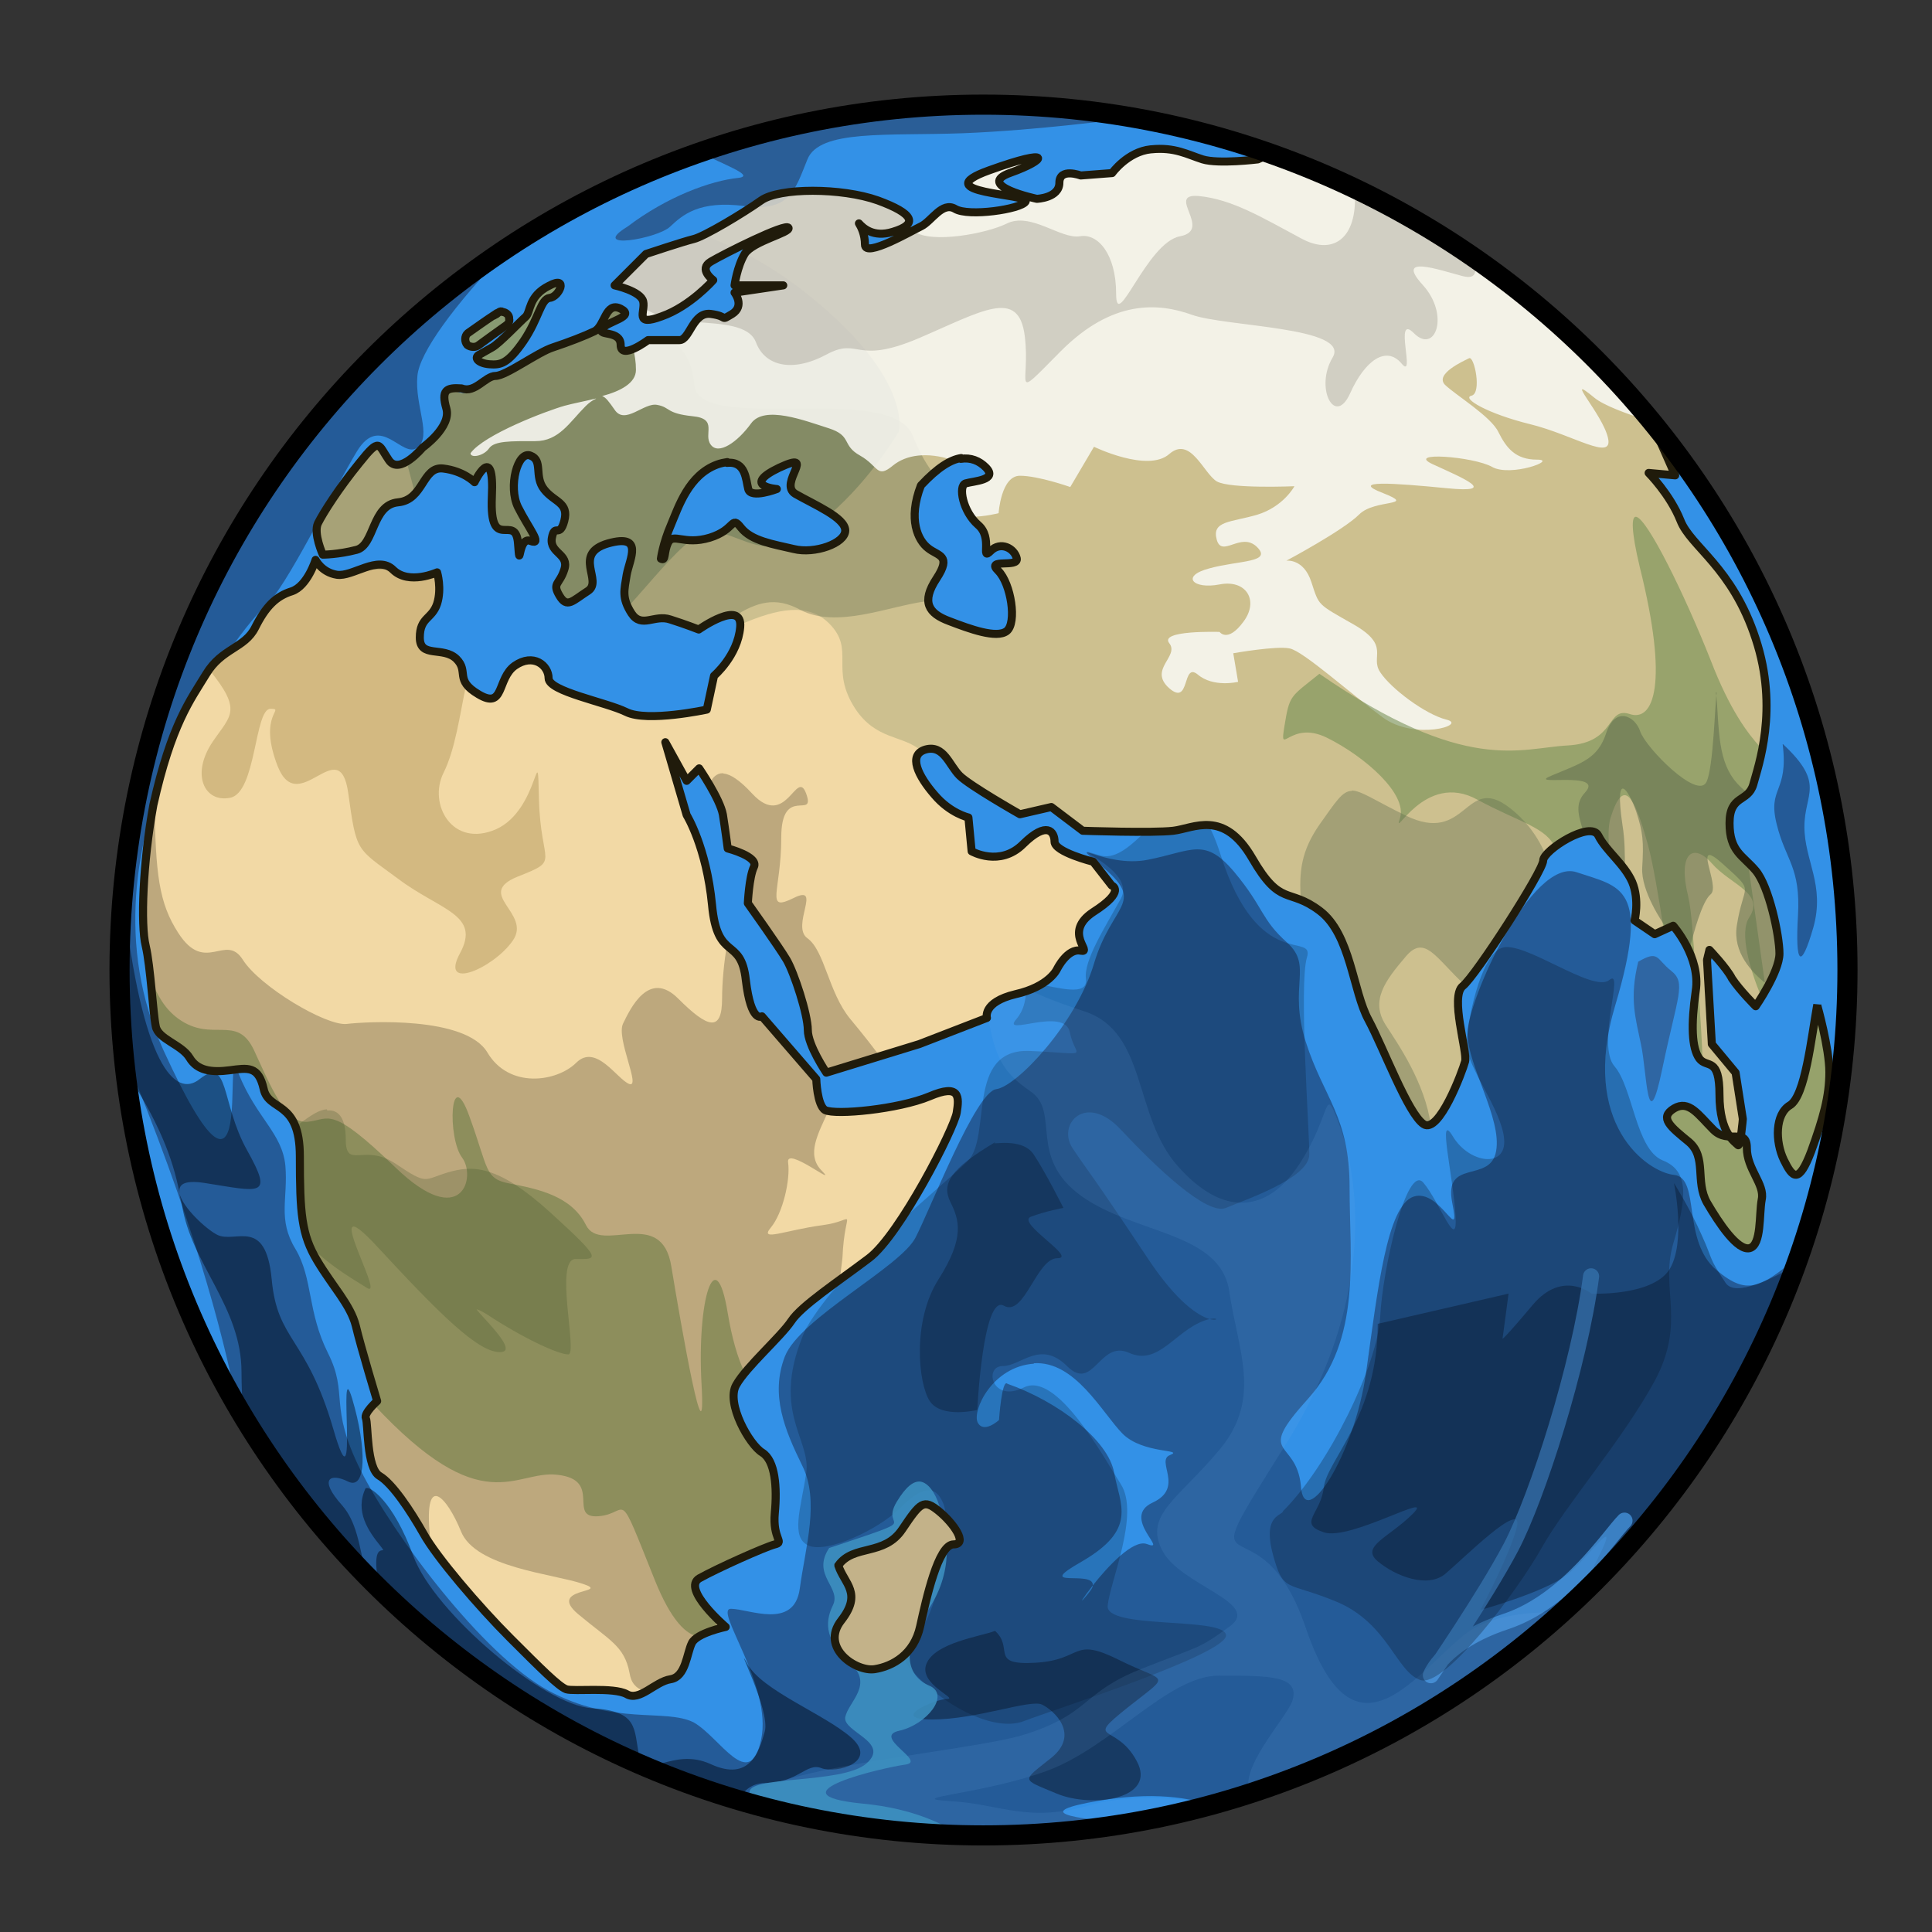 <?xml version="1.0" encoding="UTF-8" standalone="no"?>
<!DOCTYPE svg PUBLIC "-//W3C//DTD SVG 1.0//EN" "http://www.w3.org/TR/2001/REC-SVG-20010904/DTD/svg10.dtd">
<svg xmlns:svg="http://www.w3.org/2000/svg" xmlns="http://www.w3.org/2000/svg" version="1.0" width="100%" height="100%" viewBox="0 0 48 48" id="_earth01" style="display:inline">
<rect x="0" y="0" width="48" height="48" fill="#333333" stroke="none"/>
<defs id="defs2818"/>
<g id="earth01" style="display:inline">
<path d="M 45.90,24.10 C 45.90,35.97 36.29,45.60 24.43,45.60 C 12.58,45.60 2.97,35.97 2.97,24.10 C 2.97,12.23 12.58,2.60 24.43,2.60 C 36.29,2.60 45.90,12.23 45.90,24.10 L 45.90,24.10 z" id="p2901" style="fill:#3391e7;fill-opacity:1;fill-rule:evenodd;stroke:none;marker:none;visibility:visible;display:inline;overflow:visible;enable-background:accumulate"/>
<path d="M 12.65,6.15 C 6.82,10 2.97,16.63 2.97,24.15 C 2.97,24.81 3,25.46 3.06,26.11 C 4.76,30.2 5.52,33.01 5.9,34.95 C 9.63,41.35 16.57,45.66 24.52,45.66 C 25.82,45.66 27.06,45.54 28.3,45.32 C 26.9,45.2 25.62,45.07 27.02,44.79 C 28.4,44.52 29.38,44.6 30.2,44.88 C 37.14,43 42.67,37.76 44.93,31 C 43.76,32.01 43.45,32.22 42.65,31.56 C 41.77,30.82 42.26,29.26 41.59,29.19 C 40.93,29.12 39.24,27.94 40.13,24.98 C 41.01,22.02 40.27,22.04 39.17,21.67 C 38.06,21.3 36.46,24.85 36.46,25.67 C 36.46,26.48 37.32,27.79 37.17,28.6 C 37.03,29.41 35.86,28.77 36.08,29.88 C 36.3,30.99 35.78,29.51 35.12,29.73 C 34.46,29.95 34.23,32.03 33.94,34.1 C 33.65,36.17 32.39,38.09 32.32,36.91 C 32.2,35.72 31.16,36.23 32.5,34.75 C 33.83,33.27 33.53,31.28 33.53,29.5 C 33.53,27.73 32.89,27.29 32.44,25.88 C 32,24.48 32.63,24.01 31.98,23.42 C 31.32,22.83 31.41,22.56 30.67,21.67 C 29.93,20.79 29.63,21.14 28.52,21.36 C 27.41,21.58 26.39,20.7 27.43,21.57 C 28.46,22.45 27.62,22.46 27.18,23.94 C 26.74,25.42 25.27,26.99 24.75,27.06 C 24.24,27.13 23.13,30 22.75,30.74 C 22.38,31.48 19.88,32.74 19.5,33.7 C 19.13,34.66 19.5,35.53 19.93,36.41 C 20.37,37.29 20.01,38.43 19.87,39.47 C 19.73,40.5 18.6,39.97 18.16,39.97 C 17.72,39.97 19.2,41.88 18.91,43.22 C 18.62,44.55 17.89,43.16 17.23,42.79 C 16.52,42.44 15.25,42.88 13.62,42 C 11.99,41.11 9.78,38.15 8.96,36.53 C 8.15,34.9 8.67,34.66 8.15,33.62 C 7.63,32.58 7.78,31.77 7.34,31.03 C 6.89,30.29 7.16,29.78 7.09,28.96 C 7.01,28.15 6.38,27.79 5.93,26.68 C 5.49,25.57 6.43,31.27 4.06,26.09 C 1.69,20.91 6.07,15.5 6.59,15.06 C 7.11,14.61 8.28,12.18 8.87,11.21 C 9.46,10.25 9.99,11.41 10.37,11.12 C 10.74,10.83 10.3,10.08 10.37,9.34 C 10.42,8.77 11.26,7.6 12.65,6.16 L 12.65,6.15 z M 25.68,33.87 C 26.71,33.8 27.38,35.1 27.89,35.62 C 28.4,36.13 29.44,36 29.07,36.15 C 28.7,36.29 29.44,36.96 28.64,37.33 C 27.83,37.7 29.07,38.58 28.49,38.36 C 28.15,38.24 27.52,38.92 27.15,39.39 C 27.15,39.44 27.11,39.5 27.03,39.6 C 26.76,39.93 26.9,39.71 27.15,39.39 C 27.19,38.99 25.64,39.5 26.87,38.8 C 28.27,37.99 27.83,37.4 27.68,36.59 C 27.54,35.78 26.29,34.82 25.03,34.38 C 24.89,34.24 24.82,35.28 24.82,35.28 C 24.82,35.28 24.44,35.63 24.29,35.34 C 24.15,35.05 24.65,33.95 25.69,33.88 L 25.68,33.87 z" id="p2903" style="fill:#1c3d6a;fill-opacity:0.63;stroke:none;display:inline"/>
<path d="M 3.06,22.25 C 3.01,22.87 2.97,23.51 2.97,24.15 C 2.97,24.98 3.03,25.8 3.12,26.61 C 3.94,27.87 4.29,28.76 4.46,29.64 C 4.43,29.44 4.55,29.31 5.08,29.39 C 6.48,29.61 6.8,29.76 6.14,28.58 C 5.48,27.4 5.7,26.22 4.96,26.81 C 4.36,27.29 3.53,26.49 3.06,22.25 z M 4.46,29.65 C 4.47,29.74 4.5,29.83 4.52,29.93 C 4.75,31.41 6,32.46 6,34.09 C 6,34.41 6.02,34.8 6.03,35.18 C 6.89,36.62 7.92,37.95 9.09,39.14 C 8.93,38.36 8.85,37.8 8.5,37.4 C 7.9,36.73 8.21,36.59 8.65,36.81 C 9.1,37.03 9.12,36 8.75,34.75 C 8.37,33.49 8.94,37.79 8.28,35.5 C 7.61,33.2 6.89,33.33 6.75,31.78 C 6.6,30.22 5.85,30.9 5.4,30.68 C 5.12,30.54 4.53,29.99 4.46,29.65 z" id="p2906" style="fill:#020511;fill-opacity:0.46;stroke:none;display:inline"/>
<path d="M 20.03,32.99 C 19.1,35.06 20.16,35.73 20.03,36.6 C 19.9,37.47 19.63,38.2 20.09,38.4 C 20.55,38.6 21.83,38 22.36,37.47 C 22.89,36.94 23.23,36.87 23.43,37.34 C 23.63,37.8 23.43,39.41 23.03,40.22 C 22.63,41.02 22.03,40.88 22.83,41.69 C 23.63,42.49 24.77,43.02 25.44,42.76 C 26.1,42.5 30.53,41.09 30.46,40.62 C 30.4,40.16 27.45,40.49 27.52,39.89 C 27.58,39.29 28.32,37.62 27.85,36.88 C 27.39,36.15 26.25,34.07 25.44,34.47 C 24.64,34.87 24.44,33.94 24.91,33.94 C 25.37,33.94 25.84,33.28 26.51,33.94 C 27.17,34.6 27.31,33.28 28.05,33.61 C 28.78,33.94 29.18,33.08 29.92,32.81 C 30.65,32.55 29.98,33.47 28.52,31.27 C 27.05,29.06 27.05,29.13 26.65,28.53 C 26.25,27.93 26.98,27.13 27.85,28.07 C 28.72,29 29.99,30.21 30.46,30.01 C 30.92,29.81 32.53,29.28 32.53,28.68 C 32.53,28.08 32.27,24.46 32.47,23.79 C 32.67,23.13 31.27,24.19 30.33,21.25 C 29.4,18.31 28.39,21.58 27.32,21.25 C 26.25,20.92 28.25,21.58 27.85,22.32 C 27.45,23.05 26.92,23.86 26.98,24.32 C 27.04,24.78 26.25,24.52 25.78,24.45 C 25.32,24.39 25.65,24.85 25.25,25.32 C 24.85,25.78 26.45,24.99 26.58,25.65 C 26.71,26.31 27.18,26.18 25.58,26.11 C 23.98,26.05 24.65,28.25 24.04,28.85 C 23.44,29.45 20.96,31.39 20.03,33 L 20.03,32.99 z" id="p3829" style="fill:#081225;fill-opacity:0.23;stroke:none;display:inline"/>
<path d="M 9.09,36.96 C 8.8,37.55 9.16,38.05 9.46,38.42 C 9.69,38.71 9.15,38.1 9.43,39.48 C 11.89,41.89 14.94,43.74 18.33,44.76 C 18.45,44.51 18.66,44.3 19.01,44.3 C 19.82,44.3 20.04,43.78 20.41,43.93 C 20.78,44.07 21.82,43.78 21.16,43.18 C 20.5,42.59 18.94,42.01 18.57,41.34 C 18.2,40.68 19.15,42.5 19,43.02 C 18.86,43.53 18.62,44.27 17.66,43.83 C 16.7,43.39 16.03,44.27 15.88,43.62 C 15.74,42.96 15.88,42.51 14.7,42.44 C 13.52,42.37 10.79,40.07 10.27,38.66 C 9.76,37.26 9.16,36.9 9.09,36.98 L 9.09,36.96 z" id="p2909" style="fill:#020511;fill-opacity:0.46;fill-rule:nonzero;stroke:none;marker:none;visibility:visible;display:inline;overflow:visible;enable-background:accumulate"/>
<path d="M 24.72,28.38 C 23.61,29.04 23.39,29.41 23.61,29.86 C 23.83,30.3 23.98,30.74 23.32,31.78 C 22.66,32.81 22.81,34.37 23.1,34.81 C 23.39,35.25 24.28,35.03 24.28,35.03 C 24.28,35.03 24.42,32.15 24.94,32.44 C 25.45,32.73 25.75,31.26 26.27,31.26 C 26.78,31.26 25.24,30.38 25.61,30.23 C 25.98,30.09 26.42,30.01 26.42,30.01 C 26.42,30.01 25.98,29.13 25.68,28.68 C 25.39,28.24 24.57,28.46 24.72,28.39 L 24.72,28.38 z" id="p2918" style="fill:#020511;fill-opacity:0.27;fill-rule:nonzero;stroke:none;marker:none;visibility:visible;display:inline;overflow:visible;enable-background:accumulate"/>
<path d="M 41.59,29.4 C 41.59,29.4 41.9,30.88 41.47,31.55 C 41.03,32.21 39.54,32.14 39.54,32.14 C 39.54,32.14 38.82,31.54 38.08,32.42 C 37.34,33.3 37.33,33.26 37.33,33.26 L 37.48,32.14 L 34.23,32.89 C 34.23,35.18 32.97,36.28 32.89,36.95 C 32.82,37.61 32.23,37.85 32.89,38.07 C 33.55,38.29 35.7,37.01 35.1,37.61 C 34.51,38.2 33.79,38.42 34.23,38.79 C 34.67,39.16 35.47,39.47 35.91,39.1 C 36.35,38.73 37.83,37.25 37.69,37.92 C 37.53,38.6 36.78,40 36.78,40 C 36.78,40 38.34,39.57 38.93,39.13 C 39.49,38.71 40.81,36.76 38.96,40.09 C 41.58,37.72 43.63,34.73 44.83,31.31 C 44.04,31.78 43.11,32.24 42.87,31.87 C 42.43,31.21 42.58,31.35 42.28,30.69 C 41.99,30.03 41.6,29.41 41.6,29.41 L 41.59,29.4 z" id="p2921" style="fill:#020511;fill-opacity:0.33;fill-rule:nonzero;stroke:none;marker:none;visibility:visible;display:inline;overflow:visible;enable-background:accumulate"/>
<path d="M 39.53,31.71 C 39.24,33.93 38.2,37.18 37.54,38.44 C 36.88,39.69 35.55,41.62 35.55,41.62 C 35.55,41.62 35.84,40.81 37.4,40.29 C 38.95,39.78 39.99,38.15 40.36,37.78" id="p2915" style="fill:none;stroke:#4b9de9;stroke-width:0.40;stroke-linecap:round;stroke-linejoin:round;stroke-miterlimit:4;stroke-dasharray:none;stroke-opacity:0.7;display:inline"/>
<path d="M 24.72,40.52 C 24.35,40.66 23.24,40.81 23.02,41.33 C 22.8,41.84 23.83,42.21 23.53,42.21 C 23.24,42.21 22.05,42.72 23.16,42.72 C 24.27,42.72 25.6,42.21 25.89,42.35 C 26.18,42.49 26.85,43.09 26.11,43.68 C 25.37,44.27 25.37,44.19 26.25,44.56 C 27.13,44.93 28.76,44.7 28.24,43.75 C 27.73,42.79 26.91,43.31 28.02,42.42 C 29.13,41.54 28.98,41.83 27.8,41.24 C 26.62,40.65 26.92,41.24 25.73,41.31 C 24.55,41.38 25.22,40.94 24.7,40.5 L 24.72,40.52 z" id="p3803" style="fill:#081225;fill-opacity:0.45;stroke:none;display:inline"/>
<path d="M 24.43,23.56 C 24.5,26.22 24.87,26.6 25.61,27.12 C 26.35,27.63 25.53,28.75 26.86,29.71 C 28.19,30.67 30.32,30.6 30.54,32.08 C 30.76,33.56 31.35,34.72 30.33,35.98 C 29.3,37.23 28.42,37.62 28.87,38.51 C 29.31,39.39 31.37,39.82 30.55,40.41 C 29.74,41 29.82,40.88 28.34,41.47 C 26.86,42.06 27.1,42.57 25.47,43.09 C 24.09,43.53 18.55,43.95 18.6,44.8 C 20.48,45.33 22.48,45.64 24.53,45.64 C 26.55,45.64 28.48,45.35 30.34,44.83 C 29.51,44.7 28.2,44.55 27.16,44.83 C 25.52,45.31 24.88,44.82 23.62,44.75 C 22.36,44.67 24.37,44.59 26,44 C 27.62,43.41 29.02,41.63 30.28,41.63 C 31.53,41.63 32.27,41.63 32.12,42.22 C 32.01,42.66 30.67,43.99 31.09,44.65 C 34.04,43.71 36.71,42.1 38.96,40.06 C 38.08,40.03 37,40.1 36.34,40.65 C 35.09,41.68 33.62,43.91 32.44,40.44 C 31.26,36.97 29.4,39.94 31.91,35.94 C 34.42,31.95 33.62,28.84 33.25,27.88 C 32.88,26.92 33.1,27.66 32.29,28.91 C 31.48,30.16 30.37,30.23 29.26,28.97 C 28.15,27.72 28.51,25.65 26.95,25.13 C 25.4,24.62 24.9,24.31 24.45,23.57 L 24.43,23.56 z" id="p3800" style="fill:#70aeeb;fill-opacity:0.13;stroke:none;display:inline"/>
<path d="M 31.88,37.54 C 33.01,36.41 34.22,33.93 34.29,32.72 C 34.35,31.52 34.95,28.91 35.36,29.38 C 35.76,29.84 36.23,31.18 36.16,30.18 C 36.1,29.18 35.7,27.57 36.1,28.24 C 36.5,28.9 37.43,29.04 37.37,28.3 C 37.31,27.57 36.44,26.5 36.44,25.96 C 36.44,25.43 36.77,23.75 37.31,23.55 C 37.84,23.35 39.58,24.68 39.98,24.35 C 40.38,24.02 39.65,25.95 40.11,26.49 C 40.57,27.02 40.64,28.56 41.31,28.83 C 41.97,29.09 41.91,29.76 41.57,30.9 C 41.24,32.03 41.9,32.84 41.11,34.31 C 40.31,35.78 38.9,37.39 38.3,38.46 C 37.7,39.53 35.89,41.94 35.29,41.74 C 34.69,41.54 34.49,40.34 33.22,39.8 C 31.95,39.27 31.89,39.6 31.62,38.6 C 31.36,37.6 31.88,37.67 31.88,37.53 L 31.88,37.54 z" id="p3832" style="fill:#081225;fill-opacity:0.28;stroke:none;display:inline"/>
<path d="M 28.59,3.71 C 28.01,3.78 27.62,4.31 27.62,4.31 L 26.84,4.37 C 26.84,4.37 26.31,4.17 26.31,4.55 C 26.31,4.93 25.75,4.95 25.75,4.95 C 25.75,4.95 24.19,4.62 25.1,4.3 C 26,3.98 26.18,3.66 24.57,4.24 C 22.95,4.82 25.6,4.82 25.47,5.02 C 25.35,5.21 24.05,5.4 23.72,5.2 C 23.39,5.02 23.13,5.52 22.87,5.65 C 22.61,5.78 21.46,6.44 21.46,6.12 C 21.46,5.86 21.36,5.67 21.31,5.59 C 21.41,5.7 21.66,5.95 22.15,5.8 C 22.79,5.61 22.68,5.35 21.78,5.02 C 20.88,4.7 19.33,4.7 18.88,5.02 C 18.42,5.35 17.44,5.93 17.18,6 C 16.92,6.06 16,6.37 16,6.37 L 15.22,7.15 C 15.22,7.15 15.87,7.29 15.93,7.55 C 15.99,7.8 15.69,8.18 16.39,7.92 C 17.1,7.67 17.67,7.02 17.67,7.02 C 17.67,7.02 17.29,6.75 17.61,6.56 C 17.93,6.37 19.48,5.59 19.54,5.72 C 19.6,5.84 18.65,6.05 18.45,6.37 C 18.26,6.69 18.2,7.15 18.2,7.15 L 19.41,7.15 L 18.2,7.33 C 18.2,7.33 18.46,7.66 18.14,7.86 C 17.82,8.05 18.07,7.92 17.61,7.86 C 17.16,7.8 17.09,8.51 16.83,8.51 L 16.05,8.51 C 16.05,8.51 15.37,9.02 15.37,8.63 C 15.37,8.26 14.77,8.44 14.9,8.25 C 15.03,8.05 15.76,7.94 15.37,7.75 C 14.98,7.55 14.97,8.18 14.71,8.31 C 14.45,8.44 14.07,8.58 13.68,8.71 C 13.29,8.84 12.5,9.43 12.25,9.43 C 11.99,9.43 11.73,9.87 11.4,9.75 C 11.08,9.62 10.96,9.7 11.09,10.15 C 11.22,10.61 10.5,11.12 10.5,11.12 C 10.5,11.12 9.92,11.82 9.66,11.43 C 9.39,11.04 9.45,10.85 8.93,11.5 C 8.41,12.14 8.03,12.74 7.9,13 C 7.78,13.25 8.02,13.78 8.02,13.78 C 8.02,13.78 8.4,13.78 8.86,13.66 C 9.31,13.54 9.24,12.54 9.89,12.48 C 10.53,12.42 10.49,11.58 11.01,11.64 C 11.52,11.7 11.79,11.98 11.79,11.98 C 11.79,11.98 12.29,10.93 12.22,12.35 C 12.16,13.77 12.81,12.72 12.87,13.5 C 12.93,14.27 12.86,13.31 13.18,13.44 C 13.5,13.56 13.13,13.12 12.87,12.6 C 12.62,12.09 12.86,11.19 13.18,11.32 C 13.5,11.44 13.26,11.83 13.52,12.16 C 13.77,12.48 14.14,12.48 14.02,12.94 C 13.9,13.39 13.78,12.98 13.71,13.37 C 13.65,13.75 14.15,13.76 14.02,14.15 C 13.9,14.53 13.71,14.48 13.9,14.8 C 14.09,15.12 14.22,14.93 14.61,14.68 C 14.99,14.43 14.21,13.76 15.11,13.5 C 16.01,13.25 15.64,13.89 15.57,14.28 C 15.51,14.66 15.44,14.85 15.69,15.24 C 15.94,15.62 16.26,15.26 16.65,15.39 C 17.03,15.51 17.36,15.64 17.36,15.64 C 17.36,15.64 18.45,14.87 18.39,15.58 C 18.33,16.29 17.74,16.79 17.74,16.79 L 17.56,17.63 C 17.56,17.63 16.08,17.95 15.56,17.69 C 15.05,17.44 13.63,17.18 13.63,16.85 C 13.63,16.53 13.25,16.22 12.79,16.54 C 12.34,16.86 12.54,17.64 11.89,17.25 C 11.28,16.89 11.66,16.69 11.34,16.37 C 11.01,16.05 10.43,16.36 10.43,15.84 C 10.43,15.33 10.73,15.39 10.86,15 C 10.98,14.62 10.86,14.22 10.86,14.22 C 10.86,14.22 10.16,14.54 9.77,14.16 C 9.39,13.78 8.76,14.34 8.37,14.28 C 7.99,14.22 7.84,13.91 7.84,13.91 C 7.84,13.91 7.64,14.56 7.25,14.69 C 6.86,14.81 6.6,15.07 6.34,15.59 C 6.08,16.11 5.51,16.1 5.12,16.75 C 4.73,17.39 4.26,17.99 3.81,20 C 3.55,21.42 3.49,22.98 3.62,23.5 C 3.74,24.01 3.8,25.17 3.87,25.5 C 3.93,25.82 4.51,25.95 4.71,26.28 C 4.9,26.6 5.25,26.65 5.71,26.59 C 6.16,26.53 6.42,26.48 6.55,27.05 C 6.67,27.63 7.45,27.31 7.45,28.73 C 7.45,30.15 7.49,30.67 7.88,31.32 C 8.26,31.96 8.71,32.42 8.84,32.94 C 8.96,33.45 9.37,34.81 9.37,34.81 C 9.37,34.81 9.03,35.11 9.09,35.24 C 9.15,35.36 9.1,36.48 9.43,36.67 C 9.75,36.86 10.19,37.52 10.52,38.1 C 10.84,38.68 11.89,39.91 12.67,40.69 C 13.44,41.46 13.88,41.9 14.07,41.97 C 14.26,42.03 15.24,41.91 15.57,42.09 C 15.89,42.28 16.27,41.78 16.66,41.72 C 17.04,41.66 17.06,41.08 17.19,40.82 C 17.31,40.57 18.03,40.42 18.03,40.42 C 18.03,40.42 16.92,39.47 17.38,39.21 C 17.83,38.96 18.99,38.44 19.25,38.37 C 19.5,38.31 19.19,38.24 19.25,37.59 C 19.31,36.95 19.26,36.29 18.94,36.09 C 18.62,35.9 18.03,34.86 18.29,34.41 C 18.54,33.96 19.4,33.21 19.66,32.82 C 19.91,32.44 20.81,31.85 21.59,31.26 C 22.36,30.68 23.71,28.03 23.77,27.64 C 23.83,27.26 23.86,26.91 23.09,27.24 C 22.32,27.56 20.76,27.71 20.5,27.58 C 20.3,27.46 20.28,26.81 20.28,26.81 L 18.93,25.25 C 18.93,25.25 18.66,25.44 18.53,24.35 C 18.41,23.25 17.82,23.91 17.69,22.48 C 17.55,21.04 17.06,20.25 17.06,20.25 L 16.53,18.44 L 17.06,19.4 L 17.37,19.09 C 17.37,19.09 17.89,19.85 17.96,20.24 C 18.02,20.62 18.08,21.08 18.08,21.08 C 18.08,21.08 18.86,21.28 18.73,21.54 C 18.61,21.79 18.58,22.44 18.58,22.44 C 18.58,22.44 19.35,23.52 19.54,23.84 C 19.73,24.16 20.07,25.2 20.07,25.59 C 20.07,25.97 20.53,26.65 20.53,26.65 L 22.84,25.94 L 24.52,25.29 C 24.52,25.29 24.4,24.9 25.23,24.7 C 26.07,24.51 26.26,24.08 26.26,24.08 C 26.26,24.08 26.52,23.55 26.85,23.62 C 27.17,23.68 26.39,23.17 27.16,22.66 C 27.99,22.13 27.62,22 27.62,22 L 27.16,21.41 C 27.16,21.41 26.2,21.17 26.2,20.91 C 26.2,20.66 26.01,20.39 25.42,20.97 C 24.84,21.55 24.14,21.15 24.14,21.15 L 24.06,20.31 C 24.06,20.31 23.61,20.21 23.22,19.75 C 22.82,19.29 22.54,18.75 23,18.62 C 23.45,18.5 23.58,19.01 23.84,19.27 C 24.09,19.52 25.34,20.23 25.34,20.23 L 26.12,20.05 L 26.9,20.64 C 26.9,20.64 28.63,20.7 29.15,20.64 C 29.66,20.58 30.4,20.1 31.11,21.32 C 31.82,22.55 32.01,22.04 32.79,22.63 C 33.56,23.21 33.61,24.63 34,25.34 C 34.38,26.05 34.98,27.67 35.37,27.93 C 35.75,28.18 36.33,26.63 36.4,26.37 C 36.46,26.12 36.02,24.76 36.34,24.5 C 36.66,24.25 38.34,21.64 38.34,21.38 C 38.34,21.13 39.52,20.37 39.71,20.76 C 39.9,21.14 40.35,21.46 40.55,21.91 C 40.74,22.36 40.61,22.87 40.61,22.87 L 41.11,23.21 L 41.57,23 C 41.57,23 42.26,23.78 42.13,24.62 C 42.01,25.46 42.03,26.04 42.22,26.3 C 42.41,26.55 42.72,26.24 42.72,27.2 C 42.72,28.17 43.12,28.38 43.18,28.45 C 43.24,28.51 43.3,27.8 43.3,27.8 L 43.12,26.65 L 42.53,25.94 L 42.41,23.85 L 42.47,23.6 C 42.47,23.6 42.9,24.05 43.03,24.31 C 43.22,24.6 43.62,25 43.62,25 C 43.62,25 44.21,24.15 44.21,23.69 C 44.21,23.24 43.95,22.02 43.62,21.63 C 43.3,21.25 42.97,21.16 42.97,20.45 C 42.97,19.74 43.43,19.94 43.56,19.49 C 43.68,19.04 44.2,17.62 43.62,15.87 C 43.04,14.09 42,13.58 41.75,12.93 C 41.49,12.28 40.96,11.75 40.96,11.75 L 41.62,11.81 L 40.93,10.25 C 38.47,7.34 35.26,5.09 31.59,3.81 L 31.25,3.96 C 31.25,3.96 30.27,4.08 29.88,3.96 C 29.5,3.84 29.19,3.65 28.6,3.71 L 28.59,3.71 z M 23.88,11.39 C 24.13,11.35 24.34,11.44 24.5,11.6 C 24.82,11.92 24.2,11.94 24,12 C 23.81,12.06 23.93,12.7 24.31,13.03 C 24.69,13.35 24.36,13.94 24.62,13.68 C 24.87,13.43 25.21,13.61 25.27,13.86 C 25.33,14.11 24.48,13.85 24.81,14.17 C 25.13,14.49 25.28,15.47 25.02,15.67 C 24.77,15.86 24.11,15.62 23.59,15.42 C 23.08,15.23 22.89,14.95 23.28,14.36 C 23.66,13.78 23.32,13.81 23.07,13.61 C 22.82,13.42 22.56,12.9 22.89,12.05 C 23.31,11.6 23.63,11.41 23.89,11.37 L 23.88,11.39 z M 18.06,11.5 C 18.53,11.45 18.53,11.92 18.59,12.15 C 18.65,12.4 19.3,12.15 19.3,12.15 C 19.3,12.15 18.4,12.08 19.36,11.62 C 20.33,11.17 19.32,12.01 19.76,12.27 C 20.23,12.54 21,12.86 21,13.18 C 21,13.5 20.24,13.77 19.72,13.64 C 19.21,13.52 18.67,13.44 18.41,13.11 C 18.16,12.79 18.28,13.16 17.63,13.36 C 16.99,13.55 16.73,13.23 16.6,13.48 C 16.48,13.73 16.55,13.95 16.42,13.88 C 16.42,13.88 16.47,13.5 16.67,13.04 C 16.86,12.59 17.11,11.8 17.82,11.54 C 17.9,11.51 18,11.49 18.07,11.48 L 18.06,11.5 z" id="p3835" style="fill:#f2d9a5;fill-opacity:1;stroke:none;display:inline"/>
<path d="M 17.96,19.21 C 17.8,19.21 17.69,19.32 17.62,19.5 C 17.76,19.75 17.92,20.03 17.96,20.25 C 18.02,20.63 18.08,21.09 18.08,21.09 C 18.08,21.09 18.86,21.29 18.73,21.55 C 18.61,21.8 18.58,22.45 18.58,22.45 C 18.58,22.45 19.35,23.53 19.54,23.85 C 19.73,24.17 20.07,25.21 20.07,25.6 C 20.07,25.98 20.53,26.66 20.53,26.66 L 21.87,26.26 C 21.64,25.95 21.46,25.72 21.12,25.31 C 20.58,24.65 20.49,23.62 20.06,23.31 C 19.64,23.01 20.44,21.95 19.72,22.31 C 18.99,22.67 19.41,22.15 19.41,20.81 C 19.41,19.48 20.27,20.39 20.03,19.72 C 19.79,19.06 19.54,20.63 18.69,19.72 C 18.38,19.38 18.14,19.23 17.98,19.22 L 17.96,19.21 z M 3.84,19.87 C 3.83,19.92 3.82,19.95 3.81,20 C 3.55,21.42 3.49,22.98 3.62,23.5 C 3.74,24.01 3.8,25.17 3.87,25.5 C 3.93,25.82 4.51,25.95 4.71,26.28 C 4.9,26.6 5.25,26.65 5.71,26.59 C 6.16,26.53 6.42,26.48 6.55,27.05 C 6.67,27.63 7.45,27.31 7.45,28.73 C 7.45,30.15 7.49,30.67 7.88,31.32 C 8.26,31.96 8.71,32.42 8.84,32.94 C 8.96,33.45 9.37,34.81 9.37,34.81 C 9.37,34.81 9.03,35.11 9.09,35.24 C 9.15,35.36 9.1,36.48 9.43,36.67 C 9.75,36.86 10.19,37.52 10.52,38.1 C 10.55,38.17 10.64,38.26 10.7,38.35 C 10.48,36.45 11.12,37.22 11.45,38.04 C 11.81,38.95 13.75,39.1 14.48,39.35 C 15.21,39.59 13.57,39.43 14.36,40.1 C 15.15,40.76 15.51,40.89 15.64,41.56 C 15.68,41.82 15.8,41.94 16.01,42.02 C 16.22,41.91 16.44,41.75 16.66,41.71 C 17.04,41.65 17.06,41.07 17.19,40.81 C 17.31,40.56 18.03,40.41 18.03,40.41 C 18.03,40.41 16.92,39.46 17.38,39.2 C 17.83,38.95 18.99,38.43 19.25,38.36 C 19.5,38.3 19.19,38.23 19.25,37.58 C 19.31,36.94 19.26,36.28 18.94,36.08 C 18.62,35.89 18.03,34.85 18.29,34.4 C 18.54,33.95 19.4,33.2 19.66,32.81 C 19.83,32.55 20.34,32.17 20.87,31.78 C 20.88,31.62 20.92,31.37 20.93,31.25 C 20.99,29.92 21.34,30.32 20.43,30.44 C 19.52,30.56 18.85,30.86 19.15,30.5 C 19.45,30.14 19.64,29.31 19.58,28.88 C 19.52,28.46 20.84,29.52 20.42,29.09 C 20.02,28.69 20.32,28.18 20.6,27.56 C 20.57,27.56 20.5,27.56 20.48,27.56 C 20.3,27.46 20.28,26.81 20.28,26.81 L 18.93,25.25 C 18.93,25.25 18.66,25.44 18.53,24.35 C 18.46,23.74 18.25,23.67 18.06,23.5 C 17.99,23.88 17.94,24.41 17.94,24.81 C 17.94,25.66 17.58,25.54 16.85,24.81 C 16.12,24.08 15.66,25.06 15.48,25.43 C 15.3,25.79 15.94,27.05 15.63,26.93 C 15.33,26.81 14.81,25.92 14.32,26.4 C 13.84,26.88 12.65,27.06 12.11,26.15 C 11.57,25.24 9.1,25.38 8.61,25.44 C 8.1,25.49 6.45,24.51 6.03,23.84 C 5.6,23.17 5.1,24.22 4.43,23.18 C 3.95,22.44 3.86,21.72 3.84,19.87 z" id="p3869" style="fill:#8a7a56;fill-opacity:0.51;stroke:none;display:inline"/>
<path d="M 3.75,24.34 C 3.8,24.81 3.83,25.3 3.87,25.49 C 3.93,25.81 4.51,25.94 4.71,26.27 C 4.9,26.59 5.25,26.64 5.71,26.58 C 6.16,26.52 6.42,26.47 6.55,27.04 C 6.67,27.62 7.45,27.3 7.45,28.72 C 7.45,30.14 7.49,30.66 7.88,31.31 C 8.26,31.95 8.71,32.41 8.84,32.93 C 8.96,33.44 9.37,34.8 9.37,34.8 C 9.37,34.8 9.32,34.85 9.28,34.89 C 12,37.82 12.79,36.52 13.84,36.64 C 14.99,36.76 14.08,37.73 14.87,37.67 C 15.66,37.61 15.3,36.84 16.27,39.26 C 16.68,40.28 17.06,40.62 17.36,40.66 C 17.47,40.59 17.59,40.55 17.73,40.51 C 17.78,40.43 17.8,40.32 17.82,40.2 C 17.55,39.94 17.03,39.41 17.39,39.2 C 17.84,38.95 19,38.43 19.26,38.36 C 19.51,38.3 19.2,38.23 19.26,37.58 C 19.32,36.94 19.27,36.28 18.95,36.08 C 18.63,35.89 18.04,34.85 18.3,34.4 C 18.34,34.32 18.43,34.23 18.51,34.12 C 18.32,33.73 18.18,33.22 18.08,32.62 C 17.78,30.8 17.31,32.28 17.43,34.4 C 17.55,36.52 16.93,32.99 16.68,31.47 C 16.44,29.95 14.93,31.17 14.56,30.44 C 14.2,29.71 13.36,29.54 12.69,29.41 C 12.03,29.29 12.15,29.07 11.66,27.73 C 11.18,26.4 11.11,28.27 11.48,28.76 C 11.84,29.24 11.47,30.59 9.83,29.01 C 8.2,27.44 8.2,27.81 7.65,27.87 C 7.1,27.93 6.73,27 6.31,26.09 C 5.88,25.18 5.28,25.92 4.43,25.31 C 4.09,25.06 3.92,24.74 3.75,24.34 z" id="p3872" style="fill:#667942;fill-opacity:0.55;stroke:none;display:inline"/>
<path d="M 8.12,27.56 C 7.94,27.57 7.73,27.7 7.43,27.93 C 7.4,27.96 7.37,27.97 7.34,28 C 7.4,28.17 7.46,28.4 7.46,28.75 C 7.46,29.88 7.5,30.45 7.71,30.96 C 8.25,31.5 8.86,31.83 9.12,32 C 9.6,32.3 7.85,29.33 9.37,30.97 C 10.89,32.61 11.91,33.65 12.46,33.59 C 12.87,33.55 11.94,32.69 11.84,32.53 C 11.85,32.53 11.91,32.54 12.09,32.65 C 13,33.25 13.87,33.65 14.12,33.65 C 14.36,33.65 13.76,31.28 14.3,31.28 C 14.84,31.28 15.01,31.34 13.68,30.13 C 12.35,28.92 11.73,28.95 11.12,29.13 C 10.52,29.31 10.63,29.45 9.84,28.92 C 9.05,28.38 8.59,29.08 8.59,28.3 C 8.59,27.81 8.43,27.56 8.13,27.59 L 8.12,27.56 z" id="p3875" style="fill:#31461f;fill-opacity:0.22;stroke:none;display:inline"/>
<path d="M 28.59,3.71 C 28.01,3.78 27.62,4.31 27.62,4.31 L 26.84,4.37 C 26.84,4.37 26.31,4.17 26.31,4.55 C 26.31,4.93 25.75,4.95 25.75,4.95 C 25.75,4.95 24.19,4.62 25.1,4.3 C 26,3.98 26.18,3.66 24.57,4.24 C 22.95,4.82 25.6,4.82 25.47,5.02 C 25.35,5.21 24.05,5.4 23.72,5.2 C 23.39,5.02 23.13,5.52 22.87,5.65 C 22.61,5.78 21.46,6.44 21.46,6.12 C 21.46,5.86 21.36,5.67 21.31,5.59 C 21.41,5.7 21.66,5.95 22.15,5.8 C 22.79,5.61 22.68,5.35 21.78,5.02 C 20.88,4.7 19.33,4.7 18.88,5.02 C 18.42,5.35 17.44,5.93 17.18,6 C 16.92,6.06 16,6.37 16,6.37 L 15.22,7.15 C 15.22,7.15 15.87,7.29 15.93,7.55 C 15.99,7.8 15.69,8.18 16.39,7.92 C 17.1,7.67 17.67,7.02 17.67,7.02 C 17.67,7.02 17.29,6.75 17.61,6.56 C 17.93,6.37 19.48,5.59 19.54,5.72 C 19.6,5.84 18.65,6.05 18.45,6.37 C 18.26,6.69 18.2,7.15 18.2,7.15 L 19.41,7.15 L 18.2,7.33 C 18.2,7.33 18.46,7.66 18.14,7.86 C 17.82,8.05 18.07,7.92 17.61,7.86 C 17.16,7.8 17.09,8.51 16.83,8.51 L 16.05,8.51 C 16.05,8.51 15.37,9.02 15.37,8.63 C 15.37,8.26 14.77,8.44 14.9,8.25 C 15.03,8.05 15.76,7.94 15.37,7.75 C 14.98,7.55 14.97,8.18 14.71,8.31 C 14.45,8.44 14.07,8.58 13.68,8.71 C 13.29,8.84 12.5,9.43 12.25,9.43 C 11.99,9.43 11.73,9.87 11.4,9.75 C 11.08,9.62 10.96,9.7 11.09,10.15 C 11.22,10.61 10.5,11.12 10.5,11.12 C 10.5,11.12 9.92,11.82 9.66,11.43 C 9.39,11.04 9.45,10.85 8.93,11.5 C 8.41,12.14 8.03,12.74 7.9,13 C 7.78,13.25 8.02,13.78 8.02,13.78 C 8.02,13.78 8.4,13.78 8.86,13.66 C 9.31,13.54 9.24,12.54 9.89,12.48 C 10.53,12.42 10.49,11.58 11.01,11.64 C 11.52,11.7 11.79,11.98 11.79,11.98 C 11.79,11.98 12.29,10.93 12.22,12.35 C 12.16,13.77 12.81,12.72 12.87,13.5 C 12.93,14.27 12.86,13.31 13.18,13.44 C 13.5,13.56 13.13,13.12 12.87,12.6 C 12.62,12.09 12.86,11.19 13.18,11.32 C 13.5,11.44 13.26,11.83 13.52,12.16 C 13.77,12.48 14.14,12.48 14.02,12.94 C 13.9,13.39 13.78,12.98 13.71,13.37 C 13.65,13.75 14.15,13.76 14.02,14.15 C 13.9,14.53 13.71,14.48 13.9,14.8 C 14.09,15.12 14.22,14.93 14.61,14.68 C 14.99,14.43 14.21,13.76 15.11,13.5 C 16.01,13.25 15.64,13.89 15.57,14.28 C 15.51,14.66 15.44,14.85 15.69,15.24 C 15.94,15.62 16.26,15.26 16.65,15.39 C 17.03,15.51 17.36,15.64 17.36,15.64 C 17.36,15.64 18.36,14.95 18.39,15.52 C 19.33,15.11 20.08,14.97 20.6,15.49 C 21.26,16.15 20.6,16.61 21.25,17.61 C 21.77,18.39 22.42,18.26 22.87,18.64 C 22.88,18.64 22.88,18.62 22.9,18.61 C 23.35,18.49 23.48,19 23.74,19.26 C 23.99,19.51 25.24,20.22 25.24,20.22 L 26.02,20.04 L 26.8,20.63 C 26.8,20.63 28.53,20.69 29.05,20.63 C 29.56,20.57 30.3,20.09 31.01,21.31 C 31.72,22.54 31.91,22.03 32.69,22.62 C 33.46,23.2 33.51,24.62 33.9,25.33 C 34.28,26.04 34.88,27.66 35.27,27.92 C 35.65,28.17 36.23,26.62 36.3,26.36 C 36.36,26.11 35.92,24.75 36.24,24.49 C 36.56,24.24 38.24,21.63 38.24,21.37 C 38.24,21.12 39.42,20.36 39.61,20.75 C 39.8,21.13 40.25,21.45 40.45,21.9 C 40.64,22.35 40.51,22.86 40.51,22.86 L 41.01,23.2 L 41.47,22.99 C 41.47,22.99 42.16,23.77 42.03,24.61 C 41.91,25.45 41.93,26.03 42.12,26.29 C 42.31,26.54 42.62,26.23 42.62,27.19 C 42.62,28.16 43.02,28.37 43.08,28.44 C 43.14,28.5 43.2,27.79 43.2,27.79 L 43.02,26.64 L 42.43,25.93 L 42.31,23.84 L 42.37,23.59 C 42.37,23.59 42.8,24.04 42.93,24.3 C 43.22,24.6 43.62,25 43.62,25 C 43.62,25 44.21,24.15 44.21,23.69 C 44.21,23.24 43.95,22.02 43.62,21.63 C 43.3,21.25 42.97,21.16 42.97,20.45 C 42.97,19.74 43.43,19.94 43.56,19.49 C 43.68,19.04 44.2,17.62 43.62,15.87 C 43.04,14.09 42,13.58 41.75,12.93 C 41.49,12.28 40.96,11.75 40.96,11.75 L 41.62,11.81 L 40.93,10.25 C 38.47,7.34 35.26,5.09 31.59,3.81 L 31.25,3.96 C 31.25,3.96 30.27,4.08 29.88,3.96 C 29.5,3.84 29.19,3.65 28.6,3.71 L 28.59,3.71 z M 23.88,11.39 C 24.13,11.35 24.34,11.44 24.5,11.6 C 24.82,11.92 24.2,11.94 24,12 C 23.81,12.06 23.93,12.7 24.31,13.03 C 24.69,13.35 24.36,13.94 24.62,13.68 C 24.87,13.43 25.21,13.61 25.27,13.86 C 25.33,14.11 24.48,13.85 24.81,14.17 C 25.13,14.49 25.28,15.47 25.02,15.67 C 24.77,15.86 24.11,15.62 23.59,15.42 C 23.08,15.23 22.89,14.95 23.28,14.36 C 23.66,13.78 23.32,13.81 23.07,13.61 C 22.82,13.42 22.56,12.9 22.89,12.05 C 23.31,11.6 23.63,11.41 23.89,11.37 L 23.88,11.39 z M 18.06,11.5 C 18.53,11.45 18.53,11.92 18.59,12.15 C 18.65,12.4 19.3,12.15 19.3,12.15 C 19.3,12.15 18.4,12.08 19.36,11.62 C 20.33,11.17 19.32,12.01 19.76,12.27 C 20.23,12.54 21,12.86 21,13.18 C 21,13.5 20.24,13.77 19.72,13.64 C 19.21,13.52 18.67,13.44 18.41,13.11 C 18.16,12.79 18.28,13.16 17.63,13.36 C 16.99,13.55 16.73,13.23 16.6,13.48 C 16.48,13.73 16.55,13.95 16.42,13.88 C 16.42,13.88 16.47,13.5 16.67,13.04 C 16.86,12.59 17.11,11.8 17.82,11.54 C 17.9,11.51 18,11.49 18.07,11.48 L 18.06,11.5 z" id="p3970" style="fill:#a8a87b;fill-opacity:0.51;stroke:none;display:inline"/>
<path d="M 17.5,5.84 C 17.39,5.89 17.23,5.98 17.18,6 C 16.92,6.06 16,6.37 16,6.37 L 15.22,7.15 C 15.22,7.15 15.87,7.29 15.93,7.55 C 15.99,7.8 15.69,8.18 16.39,7.92 C 17.1,7.67 17.67,7.02 17.67,7.02 C 17.67,7.02 17.29,6.75 17.61,6.56 C 17.73,6.49 18.06,6.35 18.34,6.21 C 18.06,6.08 17.78,5.96 17.5,5.84 z M 18.56,6.3 C 18.54,6.32 18.49,6.33 18.47,6.36 C 18.28,6.68 18.22,7.14 18.22,7.14 L 19.43,7.14 L 18.22,7.32 C 18.22,7.32 18.48,7.65 18.16,7.85 C 17.84,8.04 18.09,7.91 17.63,7.85 C 17.18,7.79 17.11,8.5 16.85,8.5 L 16.07,8.5 C 16.07,8.5 15.39,9.01 15.39,8.62 C 15.37,8.26 14.77,8.44 14.9,8.25 C 15.03,8.05 15.76,7.94 15.37,7.75 C 14.98,7.55 14.97,8.18 14.71,8.31 C 14.45,8.44 14.07,8.58 13.68,8.71 C 13.29,8.84 12.5,9.43 12.25,9.43 C 11.99,9.43 11.73,9.87 11.4,9.75 C 11.08,9.62 10.96,9.7 11.09,10.15 C 11.22,10.61 10.5,11.12 10.5,11.12 C 10.5,11.12 10.31,11.34 10.1,11.46 C 10.17,11.74 10.25,12.01 10.31,12.27 C 10.57,12.01 10.65,11.57 11.02,11.62 C 11.53,11.68 11.8,11.96 11.8,11.96 C 11.8,11.96 12.3,10.91 12.23,12.33 C 12.17,13.75 12.82,12.7 12.88,13.48 C 12.94,14.25 12.87,13.29 13.19,13.42 C 13.51,13.54 13.14,13.1 12.88,12.58 C 12.63,12.07 12.87,11.17 13.19,11.3 C 13.51,11.42 13.27,11.81 13.53,12.14 C 13.78,12.46 14.15,12.46 14.03,12.92 C 13.91,13.37 13.79,12.96 13.72,13.35 C 13.66,13.73 14.16,13.74 14.03,14.13 C 13.91,14.51 13.72,14.46 13.91,14.78 C 14.1,15.1 14.23,14.91 14.62,14.66 C 15,14.41 14.22,13.74 15.12,13.48 C 16.02,13.23 15.65,13.87 15.58,14.26 C 15.53,14.58 15.48,14.79 15.61,15.07 C 16.19,14.43 16.73,13.75 17.17,13.42 C 16.82,13.42 16.65,13.29 16.55,13.48 C 16.43,13.73 16.5,13.95 16.37,13.88 C 16.37,13.88 16.42,13.5 16.62,13.04 C 16.81,12.59 17.06,11.8 17.77,11.54 C 17.85,11.51 17.95,11.49 18.02,11.48 C 18.49,11.43 18.49,11.9 18.55,12.13 C 18.61,12.38 19.26,12.13 19.26,12.13 C 19.26,12.13 18.36,12.06 19.32,11.6 C 20.29,11.15 19.28,11.99 19.72,12.25 C 19.99,12.4 20.36,12.59 20.62,12.78 C 21.66,11.88 22.33,10.72 22.33,10.72 C 22.33,10.72 22.72,9.36 19.87,7.16 C 19.46,6.85 19,6.55 18.5,6.29 L 18.56,6.3 z M 18.28,13 C 18.21,12.99 18.12,13.12 17.91,13.25 C 18.32,13.32 18.76,13.66 19.37,13.56 C 18.98,13.46 18.6,13.37 18.4,13.12 C 18.34,13.04 18.31,13 18.28,13 z" id="p3979" style="fill:#6f805d;fill-opacity:0.57;stroke:none;display:inline"/>
<path d="M 23.4,2.62 C 21.32,2.72 19.33,3.14 17.44,3.8 C 17.86,4.05 18.81,4.37 18.34,4.42 C 17.66,4.49 16.58,4.88 15.59,5.63 C 14.61,6.23 16.34,5.93 16.65,5.63 C 16.95,5.35 17.36,4.97 18.5,5.12 C 19.63,5.27 19.75,4.72 20.06,3.96 C 20.36,3.21 22.04,3.38 23.93,3.31 C 25.74,3.24 27.86,2.96 28.06,2.93 C 26.9,2.74 25.74,2.62 24.53,2.62 C 24.16,2.62 23.78,2.61 23.41,2.62 L 23.4,2.62 z" id="p4052" style="fill:#29578b;fill-opacity:0.87;stroke:none;display:inline"/>
<path d="M 15.25,7.71 C 14.98,7.71 14.94,8.19 14.71,8.31 C 14.45,8.44 14.07,8.58 13.68,8.71 C 13.29,8.84 12.5,9.43 12.25,9.43 C 11.99,9.43 11.73,9.87 11.4,9.75 C 11.08,9.62 10.96,9.7 11.09,10.15 C 11.22,10.61 10.5,11.12 10.5,11.12 C 10.5,11.12 9.92,11.82 9.66,11.43 C 9.39,11.04 9.45,10.85 8.93,11.5 C 8.41,12.14 8.03,12.74 7.9,13 C 7.78,13.25 8.02,13.78 8.02,13.78 C 8.02,13.78 8.4,13.78 8.86,13.66 C 9.31,13.54 9.24,12.54 9.89,12.48 C 10.53,12.42 10.49,11.58 11.01,11.64 C 11.52,11.7 11.79,11.98 11.79,11.98 C 11.79,11.98 12.29,10.93 12.22,12.35 C 12.16,13.77 12.81,12.72 12.87,13.5 C 12.93,14.27 12.86,13.31 13.18,13.44 C 13.5,13.56 13.13,13.12 12.87,12.6 C 12.62,12.09 12.86,11.19 13.18,11.32 C 13.5,11.44 13.26,11.83 13.52,12.16 C 13.77,12.48 14.14,12.48 14.02,12.94 C 13.9,13.39 13.78,12.98 13.71,13.37 C 13.65,13.75 14.15,13.76 14.02,14.15 C 13.9,14.53 13.71,14.48 13.9,14.8 C 14.09,15.12 14.22,14.93 14.61,14.68 C 14.99,14.43 14.21,13.76 15.11,13.5 C 16.01,13.25 15.64,13.89 15.57,14.28 C 15.51,14.66 15.44,14.85 15.69,15.24 C 15.94,15.62 16.26,15.26 16.65,15.39 C 17.03,15.51 17.36,15.64 17.36,15.64 C 17.36,15.64 17.98,15.22 18.26,15.3 C 18.79,14.97 19.26,14.81 19.88,15.15 C 20.78,15.63 22.08,15.06 23,14.94 C 23,14.8 23.04,14.63 23.18,14.41 C 23.56,13.83 23.22,13.86 22.97,13.66 C 22.72,13.47 22.46,12.95 22.79,12.1 C 22.93,11.94 23.07,11.86 23.19,11.76 C 23.05,11.58 22.88,11.32 22.69,10.86 C 22.21,9.44 17.33,10.82 17.25,9.56 C 17.2,8.96 16.97,8.68 16.75,8.53 L 16.07,8.53 C 16.07,8.53 15.39,9.04 15.39,8.65 C 15.37,8.26 14.77,8.44 14.9,8.25 C 15.03,8.05 15.76,7.94 15.37,7.75 C 15.32,7.72 15.28,7.71 15.25,7.71 z M 18.06,11.5 C 18.53,11.45 18.53,11.92 18.59,12.15 C 18.65,12.4 19.3,12.15 19.3,12.15 C 19.3,12.15 18.4,12.08 19.36,11.62 C 20.33,11.17 19.32,12.01 19.76,12.27 C 20.23,12.54 21,12.86 21,13.18 C 21,13.5 20.24,13.77 19.72,13.64 C 19.21,13.52 18.67,13.44 18.41,13.11 C 18.16,12.79 18.28,13.16 17.63,13.36 C 16.99,13.55 16.73,13.23 16.6,13.48 C 16.48,13.73 16.55,13.95 16.42,13.88 C 16.42,13.88 16.47,13.5 16.67,13.04 C 16.86,12.59 17.11,11.8 17.82,11.54 C 17.9,11.51 18,11.49 18.07,11.48 L 18.06,11.5 z M 9.44,14.03 C 9.27,14.03 9.1,14.08 8.91,14.15 L 9.75,14.15 C 9.65,14.07 9.54,14.03 9.43,14.03 L 9.44,14.03 z" id="p4246" style="fill:#636c4b;fill-opacity:0.35;stroke:none;display:inline"/>
<path d="M 28.59,3.71 C 28.01,3.78 27.62,4.31 27.62,4.31 L 26.84,4.37 C 26.84,4.37 26.31,4.17 26.31,4.55 C 26.31,4.93 25.75,4.95 25.75,4.95 C 25.75,4.95 24.19,4.62 25.1,4.3 C 26,3.98 26.18,3.66 24.57,4.24 C 22.95,4.82 25.6,4.82 25.47,5.02 C 25.35,5.21 24.05,5.4 23.72,5.2 C 23.39,5.02 23.13,5.52 22.87,5.65 C 22.61,5.78 21.46,6.44 21.46,6.12 C 21.46,5.86 21.36,5.67 21.31,5.59 C 21.41,5.7 21.66,5.95 22.15,5.8 C 22.79,5.61 22.68,5.35 21.78,5.02 C 20.88,4.7 19.33,4.7 18.88,5.02 C 18.42,5.35 17.44,5.93 17.18,6 C 16.92,6.06 16,6.37 16,6.37 L 15.22,7.15 C 15.22,7.15 15.87,7.29 15.93,7.55 C 15.99,7.8 15.69,8.18 16.39,7.92 C 17.1,7.67 17.67,7.02 17.67,7.02 C 17.67,7.02 17.29,6.75 17.61,6.56 C 17.93,6.37 19.48,5.59 19.54,5.72 C 19.6,5.84 18.65,6.05 18.45,6.37 C 18.26,6.69 18.2,7.15 18.2,7.15 L 19.41,7.15 L 18.2,7.33 C 18.2,7.33 18.46,7.66 18.14,7.86 C 17.82,8.05 18.07,7.92 17.61,7.86 C 17.16,7.8 17.09,8.51 16.83,8.51 L 16.05,8.51 C 16.05,8.51 15.89,8.61 15.74,8.69 C 15.77,8.84 15.8,8.99 15.8,9.19 C 15.8,9.52 15.41,9.72 14.96,9.84 C 15.05,9.87 15.13,9.98 15.27,10.18 C 15.53,10.57 16,9.99 16.33,10.06 C 16.66,10.12 16.54,10.27 17.2,10.34 C 17.86,10.4 17.46,10.79 17.66,11.05 C 17.85,11.31 18.32,10.99 18.66,10.52 C 18.99,10.06 19.99,10.45 20.59,10.64 C 21.18,10.83 20.9,11.06 21.37,11.32 C 21.83,11.58 21.78,11.9 22.18,11.57 C 22.52,11.29 23.04,11.23 23.64,11.42 C 23.7,11.4 23.77,11.37 23.82,11.36 C 24.07,11.32 24.28,11.41 24.44,11.57 C 24.71,11.84 24.32,11.89 24.07,11.94 C 24.02,12.02 23.95,12.1 23.86,12.19 C 23.86,12.37 23.94,12.63 24.11,12.84 C 24.47,12.84 24.81,12.75 24.81,12.75 C 24.81,12.75 24.87,11.82 25.34,11.82 C 25.8,11.82 26.59,12.1 26.59,12.1 L 27.18,11.1 C 27.18,11.1 28.52,11.75 29.05,11.28 C 29.58,10.82 29.9,11.76 30.23,11.96 C 30.56,12.15 32.16,12.08 32.16,12.08 C 32.16,12.08 31.89,12.59 31.23,12.79 C 30.57,12.98 30.1,12.94 30.23,13.41 C 30.36,13.87 30.83,13.2 31.23,13.59 C 31.62,13.98 30.78,13.92 30.05,14.12 C 29.32,14.31 29.64,14.65 30.3,14.52 C 30.96,14.39 31.29,14.92 30.89,15.45 C 30.5,15.98 30.3,15.7 30.3,15.7 C 30.3,15.7 28.79,15.65 29.05,15.98 C 29.31,16.31 28.52,16.63 29.05,17.1 C 29.58,17.56 29.36,16.43 29.76,16.76 C 30.15,17.09 30.76,16.94 30.76,16.94 L 30.64,16.23 C 30.64,16.23 31.71,16.04 32.04,16.11 C 32.37,16.17 33.55,17.23 34.35,17.82 C 35.14,18.41 36.47,18.01 35.94,17.88 C 35.41,17.75 34.55,17.1 34.29,16.7 C 34.03,16.31 34.56,16.05 33.64,15.52 C 32.71,14.99 32.78,15.06 32.58,14.46 C 32.39,13.87 31.96,13.93 31.96,13.93 C 31.96,13.93 33.37,13.18 33.77,12.78 C 34.16,12.39 35.22,12.59 34.36,12.25 C 33.5,11.92 34.62,12 35.95,12.13 C 37.27,12.26 36.33,11.87 35.61,11.54 C 34.88,11.21 36.61,11.34 37.07,11.6 C 37.53,11.86 38.72,11.42 38.19,11.42 C 37.66,11.42 37.43,11.14 37.23,10.74 C 37.05,10.35 36.17,9.82 35.9,9.56 C 35.64,9.29 36.36,8.97 36.5,8.9 C 36.63,8.84 36.82,9.77 36.56,9.83 C 36.3,9.89 36.96,10.28 38.02,10.54 C 39.08,10.8 40.09,11.48 39.95,10.88 C 39.82,10.29 38.81,9.22 39.61,9.88 C 39.84,10.07 40.4,10.28 41.01,10.47 L 40.93,10.25 C 38.47,7.34 35.26,5.09 31.59,3.81 L 31.25,3.96 C 31.25,3.96 30.27,4.08 29.88,3.96 C 29.5,3.84 29.19,3.65 28.6,3.71 L 28.59,3.71 z M 14.81,9.9 C 14.52,9.97 14.21,10.03 14.03,10.08 C 13.57,10.21 12.02,10.8 11.69,11.26 C 11.69,11.39 12.02,11.33 12.15,11.14 C 12.28,10.95 12.7,10.96 13.3,10.96 C 13.89,10.96 14.15,10.49 14.55,10.09 C 14.64,10 14.73,9.94 14.8,9.91 L 14.81,9.9 z" id="p3973" style="fill:#f8f8f3;fill-opacity:0.88;stroke:none;display:inline"/>
<path d="M 40.65,12.84 C 40.53,12.82 40.52,13.17 40.74,14.09 C 41.47,17.01 41.08,17.94 40.49,17.74 C 39.9,17.55 40.16,18.45 38.96,18.52 C 37.77,18.58 36.43,19.26 32.78,16.74 C 32.05,17.33 32.04,17.25 31.91,18.05 C 31.78,18.84 32.04,17.87 32.97,18.33 C 33.9,18.79 34.98,19.73 34.78,20.33 C 34.59,20.92 35.38,19.13 36.71,19.87 C 37.74,20.43 38.45,20.56 38.64,21.08 C 38.99,20.8 39.59,20.5 39.73,20.77 C 39.79,20.89 39.88,21 39.98,21.11 C 39.96,20.82 39.95,20.55 40.01,20.33 C 40.34,19.27 40.61,19.79 40.94,20.98 C 41.07,21.45 41.21,22.29 41.34,23.13 L 41.59,23.01 C 41.59,23.01 41.98,23.43 42.12,24.01 C 42.06,23.3 42.03,22.63 41.94,22.26 C 41.68,21.2 42.06,20.92 42.53,21.45 C 42.99,21.98 43.86,22.19 43.46,22.79 C 43.2,23.18 43.49,24.11 43.74,24.72 C 43.78,24.65 43.8,24.62 43.86,24.51 L 43.43,21.45 C 43.17,21.2 42.93,21.01 42.93,20.42 C 42.93,19.71 43.39,19.91 43.52,19.46 C 43.56,19.3 43.65,18.97 43.73,18.56 C 43.43,18.23 42.98,17.65 42.5,16.4 C 41.85,14.76 40.93,12.89 40.65,12.84 z M 42.18,24.34 C 42.18,24.44 42.19,24.54 42.18,24.65 C 42.06,25.49 42.08,26.07 42.27,26.33 C 42.28,26.34 42.28,26.35 42.3,26.36 C 42.29,25.95 42.25,25.31 42.18,24.33 L 42.18,24.34 z" id="p3976" style="fill:#708c51;fill-opacity:0.57;stroke:none;display:inline"/>
<path d="M 33.65,4.65 C 33.77,5.88 33.16,6.37 32.34,5.93 C 31.35,5.4 30.61,4.95 29.78,4.87 C 28.95,4.8 30.14,5.71 29.32,5.87 C 28.49,6.02 27.73,8.29 27.73,7.3 C 27.73,6.32 27.28,5.79 26.83,5.87 C 26.35,5.95 25.6,5.25 25,5.56 C 24.51,5.8 23.15,6.06 22.71,5.75 C 22.34,5.94 21.46,6.41 21.46,6.12 C 21.46,5.86 21.36,5.67 21.31,5.59 C 21.41,5.7 21.66,5.95 22.15,5.8 C 22.48,5.71 22.62,5.59 22.56,5.46 C 22.5,5.33 22.23,5.19 21.78,5.03 C 20.87,4.7 19.32,4.7 18.87,5.03 C 18.42,5.35 17.44,5.93 17.18,6 C 16.92,6.06 16,6.37 16,6.37 L 15.32,7.02 C 15.32,7.02 15.32,7.04 15.32,7.05 C 15.35,7.1 15.4,7.15 15.44,7.2 C 15.63,7.26 15.89,7.36 15.94,7.54 C 15.94,7.56 15.93,7.6 15.94,7.63 C 16.11,7.73 16.3,7.82 16.5,7.88 C 17.16,7.61 17.68,7.01 17.68,7.01 C 17.68,7.01 17.3,6.74 17.62,6.55 C 17.94,6.36 19.49,5.58 19.55,5.71 C 19.61,5.83 18.66,6.04 18.46,6.36 C 18.27,6.68 18.21,7.14 18.21,7.14 L 19.42,7.14 L 18.21,7.32 C 18.21,7.32 18.47,7.65 18.15,7.85 C 17.83,8.04 18.08,7.91 17.62,7.85 C 17.47,7.83 17.37,7.9 17.28,8 C 17.93,8.05 18.61,8.07 18.78,8.5 C 19,9.1 19.69,9.26 20.53,8.81 C 21.36,8.36 21.22,9.08 22.81,8.41 C 24.4,7.73 25.31,7.14 25.46,8.35 C 25.61,9.56 25.08,10.01 26.36,8.72 C 27.64,7.44 28.77,7.52 29.61,7.82 C 30.44,8.12 33.56,8.12 33.11,8.88 C 32.66,9.63 33.16,10.61 33.54,9.78 C 33.91,8.95 34.44,8.58 34.82,9.03 C 35.19,9.48 34.61,7.75 35.13,8.28 C 35.66,8.81 36.03,7.82 35.34,7.07 C 34.66,6.32 35.73,6.7 36.34,6.86 C 36.7,6.95 36.7,6.74 36.59,6.33 C 35.66,5.69 34.66,5.14 33.63,4.65 L 33.65,4.65 z" id="p4049" style="fill:#797367;fill-opacity:0.28;stroke:none;display:inline"/>
<path d="M 41.59,27.54 C 41.96,27.32 42.19,27.69 42.57,28.07 C 42.94,28.44 43.4,28 43.4,28.52 C 43.4,29.05 43.85,29.42 43.77,29.8 C 43.7,30.17 43.77,30.93 43.47,31.01 C 43.17,31.08 42.72,30.41 42.41,29.88 C 42.11,29.35 42.41,28.75 41.96,28.37 C 41.51,28 41.21,27.77 41.59,27.54 L 41.59,27.54 z" id="p4055" style="fill:#96a26b;fill-opacity:1;stroke:none;display:inline"/>
<path d="M 45.15,24.96 C 45,25.79 44.85,27.23 44.47,27.46 C 44.1,27.68 44.1,28.36 44.32,28.82 C 44.54,29.27 44.69,29.42 45,28.6 C 45.3,27.77 45.45,27.24 45.45,26.64 C 45.45,26.04 45.15,24.98 45.15,24.98 L 45.15,24.96 z" id="p4058" style="fill:#96a26b;fill-opacity:1;stroke:none;display:inline"/>
<path d="M 22.87,36.81 C 22.7,36.79 22.51,36.93 22.28,37.31 C 21.83,38.06 23.09,37.63 20.6,38.46 C 20.15,39.14 20.92,39.44 20.69,39.89 C 20.47,40.34 20.53,40.79 21.12,41.32 C 21.72,41.85 21.08,42.28 21,42.66 C 20.93,43.03 22.13,43.28 21.53,43.81 C 20.93,44.34 18.48,44.1 18.63,44.56 C 18.66,44.65 18.78,44.77 18.94,44.9 C 20.54,45.32 22.23,45.6 23.97,45.65 C 23.5,45.35 22.72,44.93 21.43,44.81 C 19.08,44.58 21.96,43.91 22.5,43.84 C 23.03,43.76 21.66,43.15 22.34,43 C 23.02,42.85 23.62,42.11 23.09,41.88 C 22.56,41.66 22.35,41.03 23.03,40.04 C 23.71,39.06 23.56,38.1 23.34,37.42 C 23.23,37.06 23.05,36.84 22.87,36.81 z" id="p4064" style="fill:#3e92c2;fill-opacity:0.86;stroke:none;display:inline"/>
<path d="M 20.83,38.9 C 20.98,39.35 21.43,39.58 20.9,40.26 C 20.37,40.94 21.27,41.54 21.73,41.47 C 22.18,41.4 22.71,41.1 22.86,40.41 C 23.01,39.73 23.31,38.37 23.69,38.37 C 24.06,38.37 23.69,37.84 23.32,37.54 C 22.95,37.24 22.87,37.32 22.42,37.99 C 21.97,38.67 21.21,38.36 20.83,38.89 L 20.83,38.9 z" id="p4061" style="fill:#c3b289;fill-opacity:1;stroke:none;display:inline"/>
<path d="M 44.29,18.49 C 44.44,19.7 43.91,19.55 44.14,20.47 C 44.36,21.38 44.74,21.53 44.67,22.75 C 44.6,23.96 44.74,24.12 45.05,23.05 C 45.35,21.99 44.83,21.38 44.83,20.54 C 44.83,19.71 45.36,19.48 44.3,18.49 L 44.29,18.49 z" id="p4196" style="fill:#245a97;fill-opacity:1;stroke:none;display:inline"/>
<path d="M 40.7,23.9 C 40.48,24.81 40.63,25.27 40.77,25.95 C 40.92,26.63 40.92,28.38 41.3,26.55 C 41.68,24.73 41.9,24.42 41.52,24.12 C 41.14,23.82 41.22,23.59 40.69,23.9 L 40.7,23.9 z" id="p4199" style="fill:#2f66a3;fill-opacity:1;stroke:none;display:inline"/>
<path d="M 12.3,7.81 C 12.07,7.96 11.85,8.12 11.62,8.28 C 11.54,8.35 11.54,8.49 11.61,8.57 C 11.69,8.63 11.82,8.64 11.9,8.57 C 12.12,8.41 12.35,8.24 12.58,8.08 C 12.62,8.05 12.67,7.99 12.65,7.92 C 12.66,7.83 12.57,7.76 12.49,7.75 C 12.42,7.7 12.37,7.79 12.31,7.82 L 12.3,7.81 z" id="p4204" style="fill:#899b72;fill-opacity:1;stroke:none;marker:none;visibility:visible;display:inline;overflow:visible;enable-background:accumulate;"/>
<path d="M 11.93,8.8 C 11.74,8.88 11.89,9.03 12.16,9.05 C 12.43,9.07 12.61,9.05 13.01,8.47 C 13.4,7.89 13.43,7.43 13.66,7.4 C 13.89,7.38 14.14,6.83 13.64,7.1 C 13.13,7.36 13.19,7.75 13.06,7.87 C 12.93,7.99 12.42,8.52 12.24,8.63 C 12.07,8.73 11.94,8.8 11.94,8.8 L 11.93,8.8 z" id="p4207" style="fill:#899b72;fill-opacity:1;stroke:none;display:inline"/>
<path d="M 7.84,13.9 C 7.84,13.9 7.64,14.55 7.25,14.68 C 6.87,14.8 6.61,15.06 6.35,15.58 C 6.11,16.06 5.58,16.09 5.2,16.64 C 6.03,17.66 5.73,17.77 5.29,18.42 C 4.73,19.24 5.08,19.95 5.72,19.82 C 6.37,19.69 6.32,17.61 6.72,17.61 C 7.11,17.61 6.39,17.73 6.9,19.04 C 7.42,20.34 8.43,18.17 8.65,19.69 C 8.86,21.21 8.85,21.06 9.9,21.84 C 10.94,22.62 11.95,22.72 11.43,23.68 C 10.91,24.64 12.26,24.06 12.74,23.37 C 13.22,22.68 11.78,22.22 12.86,21.78 C 13.95,21.35 13.43,21.51 13.39,19.85 C 13.35,18.2 13.41,20.11 12.33,20.6 C 11.24,21.08 10.63,19.98 11.02,19.2 C 11.31,18.62 11.42,17.78 11.58,17.02 C 11.58,17.01 11.58,17 11.58,16.99 C 11.45,16.78 11.56,16.6 11.33,16.37 C 11.01,16.05 10.43,16.36 10.43,15.84 C 10.43,15.33 10.73,15.39 10.86,15 C 10.98,14.62 10.86,14.22 10.86,14.22 C 10.86,14.22 10.16,14.54 9.77,14.16 C 9.39,13.78 8.76,14.34 8.37,14.28 C 7.99,14.22 7.84,13.91 7.84,13.91 L 7.84,13.9 z" id="p4243" style="fill:#896e2e;fill-opacity:0.3;stroke:none;display:inline"/>
<path d="M 42.65,17.21 C 42.61,17.45 42.57,19.06 42.4,19.42 C 42.19,19.9 40.88,18.57 40.75,18.17 C 40.62,17.78 40.13,17.55 39.91,18.2 C 39.7,18.85 39.31,18.95 38.57,19.26 C 37.83,19.56 39.9,19.13 39.38,19.69 C 39.14,19.95 39.19,20.21 39.35,20.69 C 39.52,20.65 39.69,20.64 39.75,20.75 C 39.88,21.02 40.15,21.28 40.37,21.56 C 40.37,21.23 40.37,20.86 40.31,20.5 C 40.1,19.06 40.47,19.64 40.65,20.16 C 40.82,20.68 40.84,20.91 40.8,21.56 C 40.77,22.14 41.29,22.9 41.42,23.09 L 41.6,23 C 41.6,23 41.8,23.26 41.97,23.62 C 42.07,23.19 42.29,22.39 42.5,22.22 C 42.76,22.01 41.99,20.73 42.81,21.47 C 43.63,22.21 43.32,21.9 43.15,23 C 43.05,23.66 43.51,24.15 43.9,24.46 C 44.04,24.19 44.18,23.88 44.18,23.65 C 44.18,23.2 43.92,21.98 43.59,21.59 C 43.27,21.21 42.94,21.12 42.94,20.41 C 42.94,19.86 43.19,19.85 43.37,19.66 C 42.75,19.17 42.72,18.51 42.66,17.51 C 42.65,17.36 42.64,17.25 42.63,17.2 L 42.65,17.21 z" id="p4249" style="fill:#5d6b4c;fill-opacity:0.52;stroke:none;display:inline"/>
<path d="M 33.59,19.65 C 33.35,19.65 33.2,19.9 32.78,20.49 C 32.33,21.14 32.27,21.65 32.32,22.36 C 32.45,22.41 32.62,22.49 32.82,22.64 C 33.59,23.22 33.64,24.64 34.03,25.35 C 34.41,26.06 35.01,27.68 35.4,27.94 C 35.44,27.97 35.5,27.98 35.55,27.97 C 35.41,26.9 34.72,25.92 34.43,25.47 C 34.04,24.86 34.41,24.37 34.93,23.76 C 35.4,23.21 35.67,23.8 36.39,24.47 C 36.74,24.15 38.35,21.64 38.35,21.38 C 38.35,21.35 38.37,21.3 38.41,21.26 C 38.22,20.8 37.91,20.37 37.48,20.05 C 36.39,19.23 36.45,21.01 34.92,20.26 C 34.16,19.89 33.82,19.64 33.58,19.64 L 33.59,19.65 z" id="p4252" style="fill:#5d6b4c;fill-opacity:0.37;stroke:none;display:inline"/>
<path d="M 28.59,3.71 C 28.01,3.77 27.63,4.3 27.63,4.3 L 26.85,4.36 C 26.85,4.36 26.32,4.16 26.32,4.54 C 26.32,4.92 25.76,4.94 25.76,4.94 C 25.76,4.94 24.2,4.61 25.11,4.29 C 26.01,3.97 26.19,3.65 24.58,4.23 C 22.96,4.81 25.61,4.81 25.48,5.01 C 25.36,5.2 24.06,5.39 23.73,5.19 C 23.41,5 23.15,5.49 22.89,5.62 C 22.64,5.74 21.49,6.41 21.49,6.08 C 21.49,5.82 21.39,5.63 21.34,5.55 C 21.44,5.66 21.69,5.91 22.18,5.76 C 22.82,5.57 22.71,5.31 21.81,4.98 C 20.91,4.66 19.36,4.66 18.91,4.98 C 18.46,5.3 17.49,5.88 17.23,5.94 C 16.98,6 16.05,6.31 16.05,6.31 L 15.27,7.09 C 15.27,7.09 15.92,7.23 15.98,7.49 C 16.04,7.74 15.74,8.12 16.44,7.86 C 17.15,7.61 17.72,6.96 17.72,6.96 C 17.72,6.96 17.34,6.69 17.66,6.5 C 17.98,6.31 19.53,5.53 19.59,5.66 C 19.65,5.78 18.7,5.99 18.5,6.31 C 18.31,6.63 18.25,7.09 18.25,7.09 L 19.46,7.09 L 18.25,7.27 C 18.25,7.27 18.51,7.6 18.19,7.8 C 17.87,7.99 18.12,7.86 17.66,7.8 C 17.21,7.74 17.14,8.45 16.88,8.45 L 16.1,8.45 C 16.1,8.45 15.42,8.96 15.42,8.57 C 15.42,8.19 14.83,8.36 14.96,8.17 C 15.08,7.98 15.81,7.87 15.42,7.67 C 15.04,7.48 15.03,8.1 14.77,8.23 C 14.52,8.35 14.13,8.5 13.74,8.63 C 13.36,8.75 12.57,9.34 12.31,9.34 C 12.06,9.34 11.8,9.78 11.47,9.65 C 11.08,9.62 10.96,9.7 11.09,10.15 C 11.22,10.61 10.5,11.12 10.5,11.12 C 10.5,11.12 9.92,11.82 9.66,11.43 C 9.39,11.04 9.45,10.85 8.93,11.5 C 8.41,12.14 8.03,12.74 7.9,13 C 7.78,13.25 8.02,13.78 8.02,13.78 C 8.02,13.78 8.4,13.78 8.86,13.66 C 9.31,13.54 9.24,12.54 9.89,12.48 C 10.53,12.42 10.49,11.58 11.01,11.64 C 11.52,11.7 11.79,11.98 11.79,11.98 C 11.79,11.98 12.29,10.93 12.22,12.35 C 12.16,13.77 12.81,12.72 12.87,13.5 C 12.93,14.27 12.86,13.31 13.18,13.44 C 13.5,13.56 13.13,13.12 12.87,12.6 C 12.62,12.09 12.86,11.19 13.18,11.32 C 13.5,11.44 13.26,11.83 13.52,12.16 C 13.77,12.48 14.14,12.48 14.02,12.94 C 13.9,13.39 13.78,12.98 13.71,13.37 C 13.65,13.75 14.15,13.76 14.02,14.15 C 13.9,14.53 13.71,14.48 13.9,14.8 C 14.09,15.12 14.22,14.93 14.61,14.68 C 14.99,14.43 14.21,13.76 15.11,13.5 C 16.01,13.25 15.64,13.89 15.57,14.28 C 15.51,14.66 15.44,14.85 15.69,15.24 C 15.94,15.62 16.26,15.26 16.65,15.39 C 17.03,15.51 17.36,15.64 17.36,15.64 C 17.36,15.64 18.45,14.87 18.39,15.58 C 18.33,16.29 17.74,16.79 17.74,16.79 L 17.56,17.63 C 17.56,17.63 16.08,17.95 15.56,17.69 C 15.05,17.44 13.63,17.18 13.63,16.85 C 13.63,16.53 13.25,16.22 12.79,16.54 C 12.34,16.86 12.54,17.64 11.89,17.25 C 11.28,16.89 11.66,16.69 11.34,16.37 C 11.01,16.05 10.43,16.36 10.43,15.84 C 10.43,15.33 10.73,15.39 10.86,15 C 10.98,14.62 10.86,14.22 10.86,14.22 C 10.86,14.22 10.16,14.54 9.77,14.16 C 9.39,13.78 8.76,14.34 8.37,14.28 C 7.99,14.22 7.84,13.91 7.84,13.91 C 7.84,13.91 7.64,14.56 7.25,14.69 C 6.86,14.81 6.6,15.07 6.34,15.59 C 6.08,16.11 5.51,16.1 5.12,16.75 C 4.73,17.39 4.26,17.99 3.81,20 C 3.55,21.42 3.49,22.98 3.62,23.5 C 3.74,24.01 3.8,25.17 3.87,25.5 C 3.93,25.82 4.51,25.95 4.71,26.28 C 4.9,26.6 5.25,26.65 5.71,26.59 C 6.16,26.53 6.42,26.48 6.55,27.05 C 6.67,27.63 7.45,27.31 7.45,28.73 C 7.45,30.15 7.49,30.67 7.88,31.32 C 8.26,31.96 8.71,32.42 8.84,32.94 C 8.96,33.45 9.37,34.81 9.37,34.81 C 9.37,34.81 9.03,35.11 9.09,35.24 C 9.15,35.36 9.1,36.48 9.43,36.67 C 9.75,36.86 10.19,37.52 10.52,38.1 C 10.84,38.68 11.89,39.91 12.67,40.69 C 13.44,41.46 13.88,41.9 14.07,41.97 C 14.26,42.03 15.24,41.91 15.57,42.09 C 15.89,42.28 16.27,41.78 16.66,41.72 C 17.04,41.66 17.06,41.08 17.19,40.82 C 17.31,40.57 18.03,40.42 18.03,40.42 C 18.03,40.42 16.92,39.47 17.38,39.21 C 17.83,38.96 18.99,38.44 19.25,38.37 C 19.5,38.31 19.19,38.24 19.25,37.59 C 19.31,36.95 19.26,36.29 18.94,36.09 C 18.62,35.9 18.03,34.86 18.29,34.41 C 18.54,33.96 19.4,33.21 19.66,32.82 C 19.91,32.44 20.81,31.85 21.59,31.26 C 22.36,30.68 23.71,28.03 23.77,27.64 C 23.83,27.26 23.86,26.91 23.09,27.24 C 22.32,27.56 20.76,27.71 20.5,27.58 C 20.3,27.46 20.28,26.81 20.28,26.81 L 18.93,25.25 C 18.93,25.25 18.66,25.44 18.53,24.35 C 18.41,23.25 17.82,23.91 17.69,22.48 C 17.55,21.04 17.06,20.25 17.06,20.25 L 16.53,18.44 L 17.06,19.4 L 17.37,19.09 C 17.37,19.09 17.89,19.85 17.96,20.24 C 18.02,20.62 18.08,21.08 18.08,21.08 C 18.08,21.08 18.86,21.28 18.73,21.54 C 18.61,21.79 18.58,22.44 18.58,22.44 C 18.58,22.44 19.35,23.52 19.54,23.84 C 19.73,24.16 20.07,25.2 20.07,25.59 C 20.07,25.97 20.53,26.65 20.53,26.65 L 22.84,25.94 L 24.52,25.29 C 24.52,25.29 24.4,24.9 25.23,24.7 C 26.07,24.51 26.26,24.08 26.26,24.08 C 26.26,24.08 26.52,23.55 26.85,23.62 C 27.17,23.68 26.39,23.17 27.16,22.66 C 27.99,22.13 27.62,22 27.62,22 L 27.16,21.41 C 27.16,21.41 26.2,21.17 26.2,20.91 C 26.2,20.66 26.01,20.39 25.42,20.97 C 24.84,21.55 24.14,21.15 24.14,21.15 L 24.06,20.31 C 24.06,20.31 23.61,20.21 23.22,19.75 C 22.82,19.29 22.54,18.75 23,18.62 C 23.45,18.5 23.58,19.01 23.84,19.27 C 24.09,19.52 25.34,20.23 25.34,20.23 L 26.12,20.05 L 26.9,20.64 C 26.9,20.64 28.63,20.7 29.15,20.64 C 29.66,20.58 30.4,20.1 31.11,21.32 C 31.82,22.55 32.01,22.04 32.79,22.63 C 33.56,23.21 33.61,24.63 34,25.34 C 34.38,26.05 34.98,27.67 35.37,27.93 C 35.75,28.18 36.33,26.63 36.4,26.37 C 36.46,26.12 36.02,24.76 36.34,24.5 C 36.66,24.25 38.34,21.64 38.34,21.38 C 38.34,21.13 39.52,20.37 39.71,20.76 C 39.9,21.14 40.35,21.46 40.55,21.91 C 40.74,22.36 40.61,22.87 40.61,22.87 L 41.11,23.21 L 41.57,23 C 41.57,23 42.26,23.78 42.13,24.62 C 42.01,25.46 42.03,26.04 42.22,26.3 C 42.41,26.55 42.72,26.24 42.72,27.2 C 42.72,28.17 43.12,28.38 43.18,28.45 C 43.24,28.51 43.3,27.8 43.3,27.8 L 43.12,26.65 L 42.53,25.94 L 42.41,23.85 L 42.47,23.6 C 42.47,23.6 42.9,24.05 43.03,24.31 C 43.22,24.6 43.62,25 43.62,25 C 43.62,25 44.21,24.15 44.21,23.69 C 44.21,23.24 43.95,22.02 43.62,21.63 C 43.3,21.25 42.97,21.16 42.97,20.45 C 42.97,19.74 43.43,19.94 43.56,19.49 C 43.68,19.04 44.2,17.62 43.62,15.87 C 43.04,14.09 42,13.58 41.75,12.93 C 41.49,12.28 40.96,11.75 40.96,11.75 L 41.62,11.81 L 40.93,10.25 C 38.47,7.34 35.26,5.09 31.59,3.81 L 31.25,3.96 C 31.25,3.96 30.27,4.08 29.88,3.96 C 29.5,3.84 29.19,3.65 28.6,3.71 L 28.59,3.71 z M 23.87,11.4 C 24.12,11.36 24.33,11.45 24.49,11.61 C 24.81,11.93 24.19,11.95 23.99,12.01 C 23.8,12.07 23.92,12.71 24.3,13.04 C 24.68,13.36 24.35,13.95 24.61,13.69 C 24.86,13.44 25.2,13.62 25.26,13.87 C 25.32,14.12 24.47,13.86 24.8,14.18 C 25.12,14.5 25.27,15.48 25.01,15.68 C 24.76,15.87 24.1,15.63 23.58,15.43 C 23.07,15.24 22.88,14.96 23.27,14.37 C 23.65,13.79 23.31,13.82 23.06,13.62 C 22.81,13.43 22.55,12.91 22.88,12.06 C 23.3,11.61 23.62,11.42 23.88,11.38 L 23.87,11.4 z M 18.06,11.5 C 18.53,11.45 18.53,11.92 18.59,12.15 C 18.65,12.4 19.3,12.15 19.3,12.15 C 19.3,12.15 18.4,12.08 19.36,11.62 C 20.33,11.17 19.32,12.01 19.76,12.27 C 20.23,12.54 21,12.86 21,13.18 C 21,13.5 20.24,13.77 19.72,13.64 C 19.21,13.52 18.67,13.44 18.41,13.11 C 18.16,12.79 18.28,13.16 17.63,13.36 C 16.99,13.55 16.73,13.23 16.6,13.48 C 16.48,13.73 16.55,13.95 16.42,13.88 C 16.42,13.88 16.47,13.5 16.67,13.04 C 16.86,12.59 17.11,11.8 17.82,11.54 C 17.9,11.51 18,11.49 18.07,11.48 L 18.06,11.5 z" id="p3835-3" style="fill:none;stroke:#201b0b;stroke-width:0.2;stroke-linejoin:round;stroke-miterlimit:4;stroke-dasharray:none;stroke-opacity:1;display:inline"/>
<path d="M 41.59,27.54 C 41.96,27.32 42.19,27.69 42.57,28.07 C 42.94,28.44 43.4,28 43.4,28.52 C 43.4,29.05 43.85,29.42 43.77,29.8 C 43.7,30.17 43.77,30.93 43.47,31.01 C 43.17,31.08 42.72,30.41 42.41,29.88 C 42.11,29.35 42.41,28.75 41.96,28.37 C 41.51,28 41.21,27.77 41.59,27.54 L 41.59,27.54 z" id="p4055-0" style="fill:none;stroke:#201b0b;stroke-width:0.2;stroke-miterlimit:4;stroke-dasharray:none;stroke-opacity:1;display:inline"/>
<path d="M 45.15,24.96 C 45,25.79 44.85,27.23 44.47,27.46 C 44.1,27.68 44.1,28.36 44.32,28.82 C 44.54,29.27 44.69,29.42 45,28.6 C 45.3,27.77 45.45,27.24 45.45,26.64 C 45.45,26.04 45.15,24.98 45.15,24.98 L 45.15,24.96 z" id="p4058-7" style="fill:none;stroke:#201b0b;stroke-width:0.2;stroke-miterlimit:4;stroke-dasharray:none;stroke-opacity:1;display:inline"/>
<path d="M 20.83,38.9 C 20.98,39.35 21.43,39.58 20.9,40.26 C 20.37,40.94 21.27,41.54 21.73,41.47 C 22.18,41.4 22.71,41.1 22.86,40.41 C 23.01,39.73 23.31,38.37 23.69,38.37 C 24.06,38.37 23.69,37.84 23.32,37.54 C 22.95,37.24 22.87,37.32 22.42,37.99 C 21.97,38.67 21.21,38.36 20.83,38.89 L 20.83,38.9 z" id="p4061-0" style="fill:none;stroke:#201b0b;stroke-width:0.2;stroke-miterlimit:4;stroke-dasharray:none;stroke-opacity:1;display:inline"/>
<path d="M 12.3,7.81 C 12.07,7.96 11.85,8.12 11.62,8.28 C 11.54,8.35 11.54,8.49 11.61,8.57 C 11.69,8.63 11.82,8.64 11.9,8.57 C 12.12,8.41 12.35,8.24 12.58,8.08 C 12.62,8.05 12.67,7.99 12.65,7.92 C 12.66,7.83 12.57,7.76 12.49,7.75 C 12.42,7.7 12.37,7.79 12.31,7.82 L 12.3,7.81 z" id="p4204-8" style="fill:none;stroke:#201b0b;stroke-width:0.2;marker:none;stroke-miterlimit:4;stroke-dasharray:none;stroke-opacity:1;visibility:visible;display:inline;overflow:visible;enable-background:accumulate;"/>
<path d="M 11.93,8.8 C 11.74,8.88 11.89,9.03 12.16,9.05 C 12.43,9.07 12.61,9.05 13.01,8.47 C 13.4,7.89 13.43,7.43 13.66,7.4 C 13.89,7.38 14.14,6.83 13.64,7.1 C 13.12,7.36 13.19,7.75 13.06,7.87 C 12.92,7.99 12.41,8.53 12.23,8.63 C 12.05,8.73 11.93,8.8 11.93,8.8 z" id="p4207-9" style="fill:none;stroke:#201b0b;stroke-width:0.2;stroke-miterlimit:4;stroke-dasharray:none;stroke-opacity:1;display:inline"/>
<path d="M 45.90,24.10 C 45.90,35.97 36.29,45.60 24.43,45.60 C 12.58,45.60 2.97,35.97 2.97,24.10 C 2.97,12.23 12.58,2.60 24.43,2.60 C 36.29,2.60 45.90,12.23 45.90,24.10 L 45.90,24.10 z" id="stroke01" style="fill:none;stroke:#000000;stroke-width:0.5;marker:none;stroke-miterlimit:4;stroke-dasharray:none;stroke-opacity:1;visibility:visible;display:inline;overflow:visible;enable-background:accumulate"/>
</g>
</svg>
